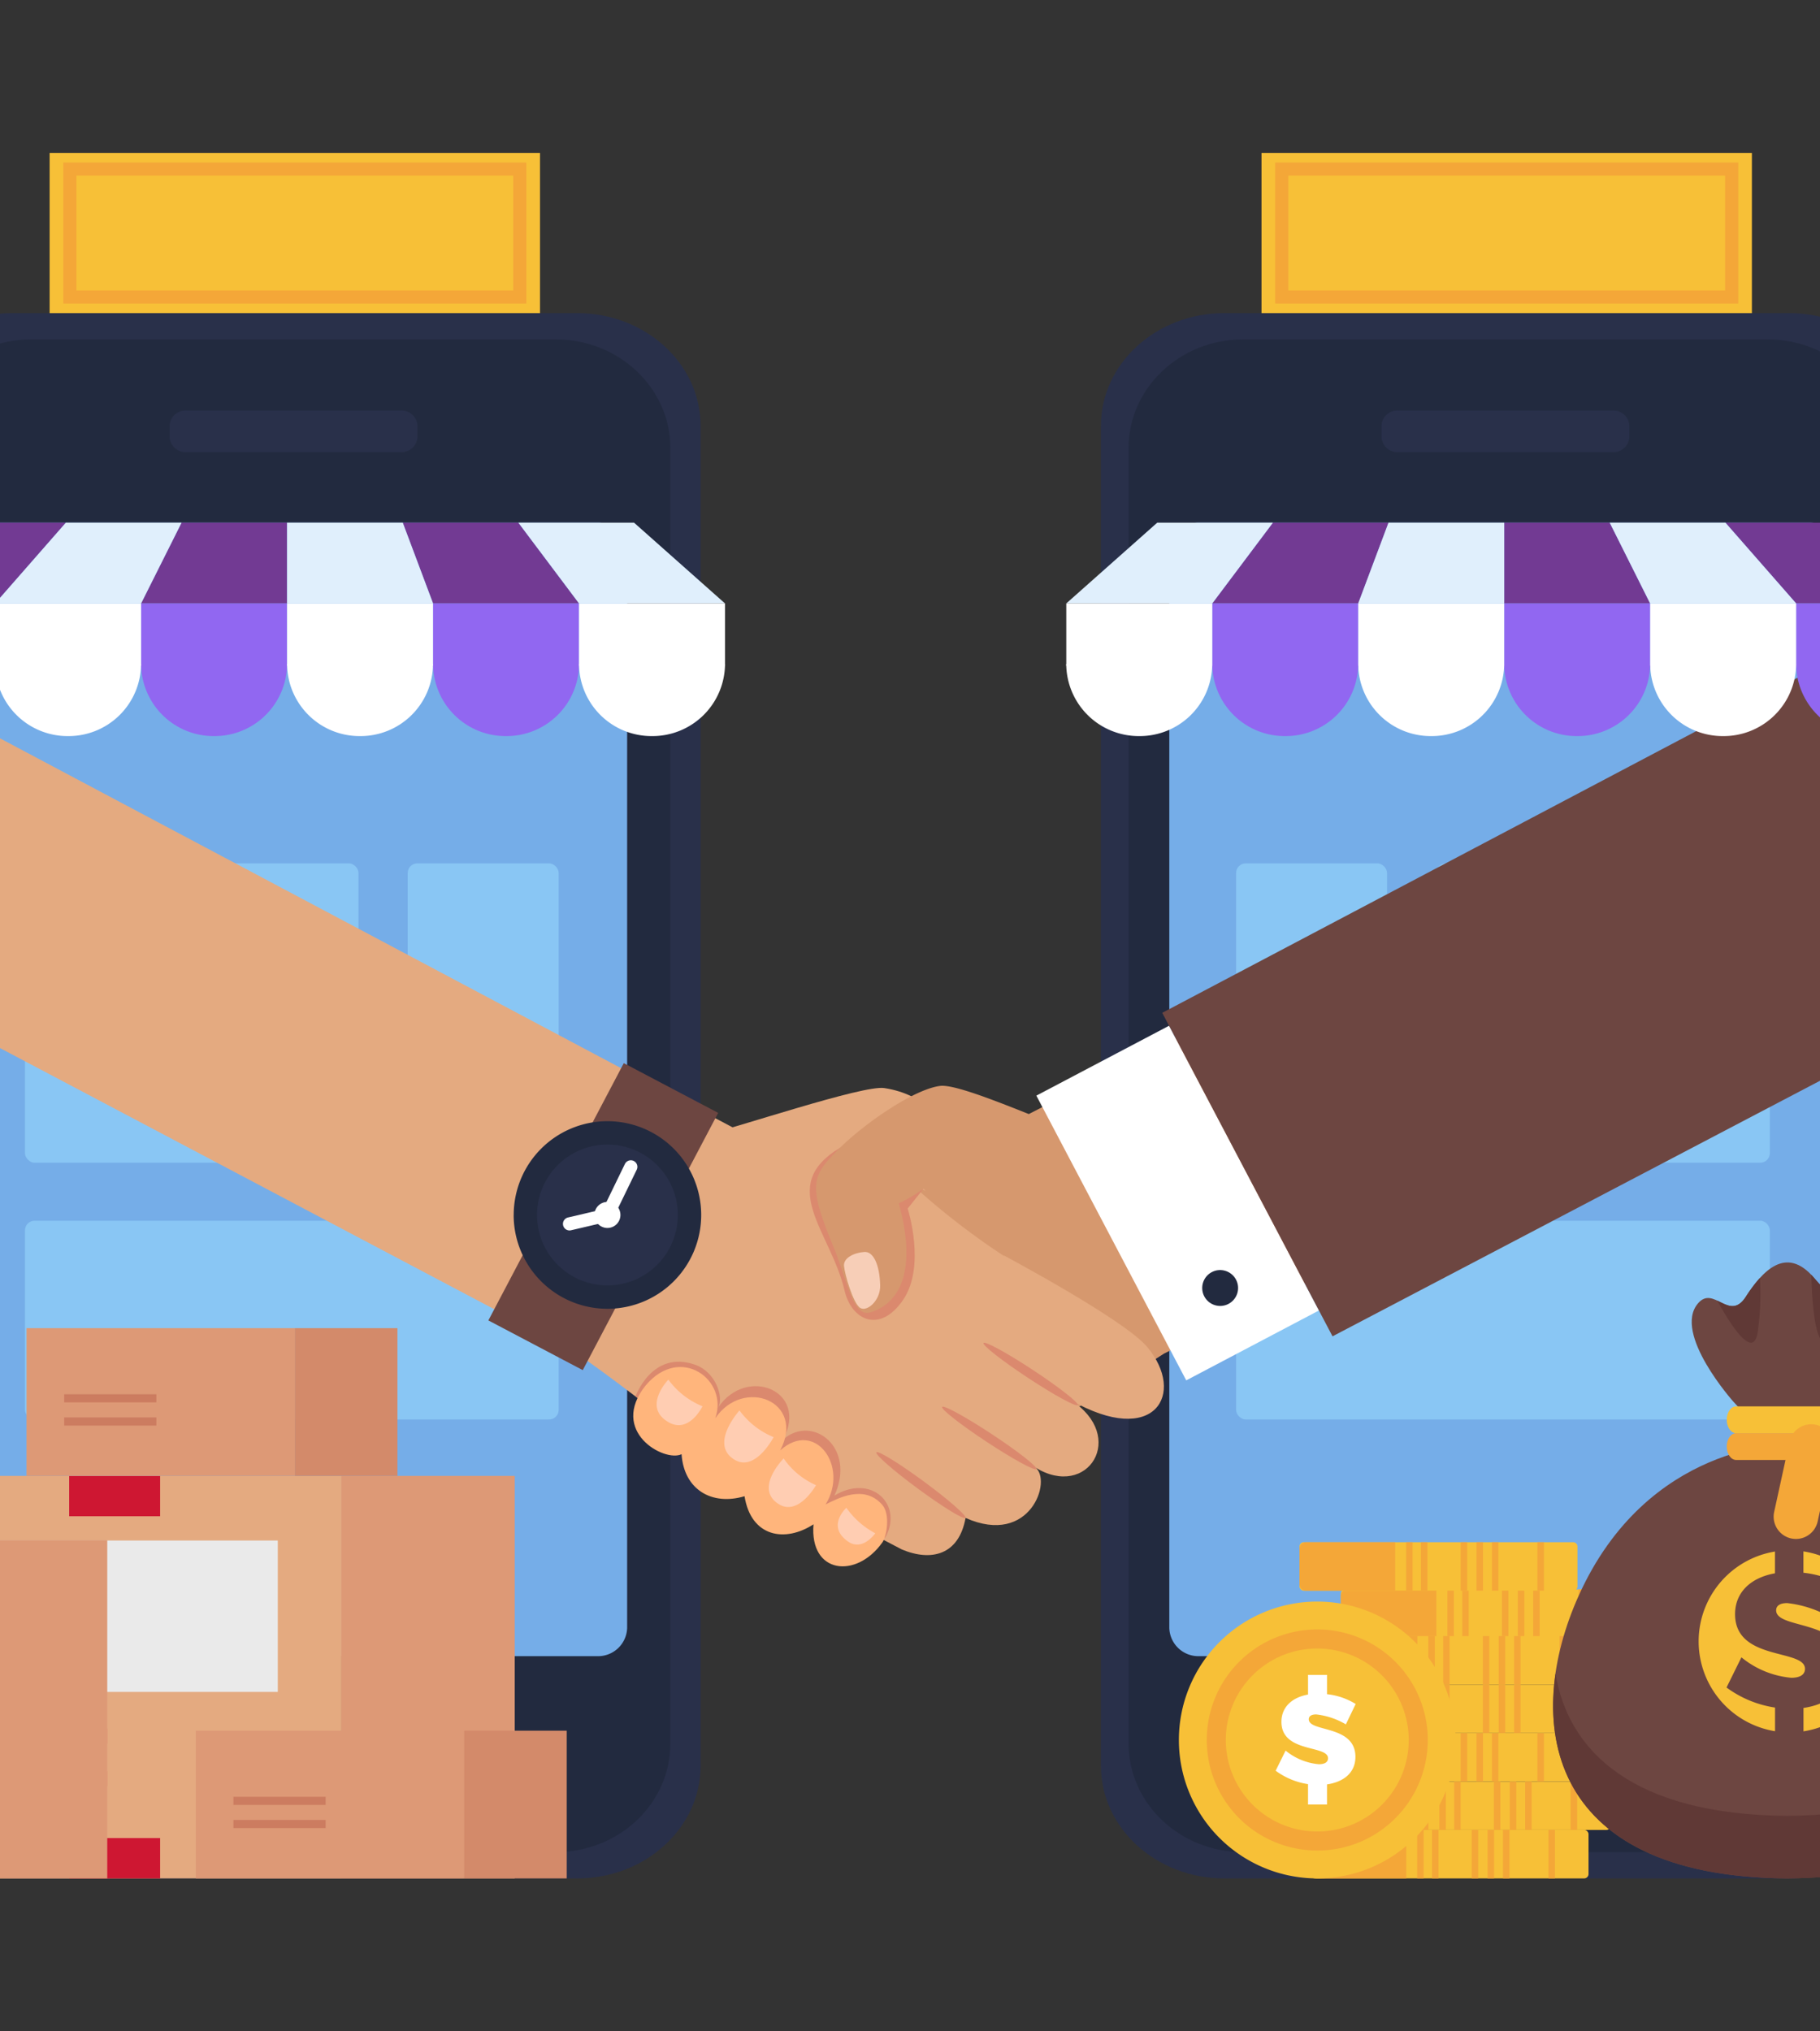 <svg xmlns="http://www.w3.org/2000/svg" xmlns:xlink="http://www.w3.org/1999/xlink" width="190" height="212" viewBox="0 0 190 212">
  <rect x="0" y="0" width="190" height="212" fill="#333333" stroke="none"/>
  <defs>
    <clipPath id="clip-path">
      <rect id="Rectángulo_406583" data-name="Rectángulo 406583" width="190" height="212" transform="translate(180.051 863.538)" fill="#f6edfb"/>
    </clipPath>
    <clipPath id="clip-path-2">
      <rect id="Rectángulo_406582" data-name="Rectángulo 406582" width="271.102" height="180.082" fill="none"/>
    </clipPath>
  </defs>
  <g id="Enmascarar_grupo_1113712" data-name="Enmascarar grupo 1113712" transform="translate(-180.051 -863.538)" clip-path="url(#clip-path)">
    <g id="Grupo_1128086" data-name="Grupo 1128086" transform="translate(138 879.497)">
      <g id="Grupo_1128085" data-name="Grupo 1128085" transform="translate(0 0)" clip-path="url(#clip-path-2)">
        <path id="Trazado_917461" data-name="Trazado 917461" d="M92.361,11.256H33.382c-7.1,0-12.872,5.272-12.872,11.75V162.869c0,6.48,5.774,11.749,12.872,11.749H92.361c7.1,0,12.87-5.269,12.87-11.749V23.006c0-6.478-5.774-11.75-12.87-11.75" transform="translate(9.957 5.464)" fill="#29304a"/>
        <path id="Trazado_917462" data-name="Trazado 917462" d="M89.182,13.1H34.41c-6.591,0-11.954,5.08-11.954,11.319v135.24c0,6.242,5.363,11.316,11.954,11.316H89.182c6.588,0,11.949-5.074,11.949-11.316V24.422c0-6.239-5.361-11.319-11.949-11.319" transform="translate(10.902 6.361)" fill="#222a3f"/>
        <path id="Trazado_917463" data-name="Trazado 917463" d="M28.442,144.274H92.1a3.037,3.037,0,0,0,3.131-2.934V28.906A3.035,3.035,0,0,0,92.1,25.978H28.442a3.035,3.035,0,0,0-3.127,2.928V141.34a3.038,3.038,0,0,0,3.127,2.934" transform="translate(12.29 12.612)" fill="#75ade8"/>
        <path id="Trazado_917464" data-name="Trazado 917464" d="M61.3,109.306H44.473a3.428,3.428,0,0,0-3.672,3.1v2.726a3.427,3.427,0,0,0,3.672,3.1H61.3a3.426,3.426,0,0,0,3.672-3.1v-2.726a3.427,3.427,0,0,0-3.672-3.1" transform="translate(19.808 53.065)" fill="#29304a"/>
        <path id="Trazado_917465" data-name="Trazado 917465" d="M64.316,18.1h-22.3a1.664,1.664,0,0,0-1.783,1.506v1.324a1.663,1.663,0,0,0,1.783,1.506h22.3A1.663,1.663,0,0,0,66.1,20.933V19.609A1.664,1.664,0,0,0,64.316,18.1" transform="translate(19.53 8.788)" fill="#29304a"/>
        <rect id="Rectángulo_406452" data-name="Rectángulo 406452" width="34.819" height="31.242" rx="1.003" transform="translate(44.657 74.147)" fill="#89c6f4"/>
        <rect id="Rectángulo_406453" data-name="Rectángulo 406453" width="15.761" height="31.242" rx="1.003" transform="translate(84.615 74.147)" fill="#89c6f4"/>
        <rect id="Rectángulo_406454" data-name="Rectángulo 406454" width="55.719" height="20.742" rx="1.003" transform="translate(44.657 111.441)" fill="#89c6f4"/>
        <path id="Trazado_917466" data-name="Trazado 917466" d="M177.528,11.256H118.551c-7.1,0-12.872,5.272-12.872,11.75V162.869c0,6.48,5.774,11.749,12.872,11.749h58.978c7.1,0,12.872-5.269,12.872-11.749V23.006c0-6.478-5.775-11.75-12.872-11.75" transform="translate(51.304 5.464)" fill="#29304a"/>
        <path id="Trazado_917467" data-name="Trazado 917467" d="M174.35,13.1H119.576c-6.59,0-11.952,5.08-11.952,11.319v135.24c0,6.242,5.363,11.316,11.952,11.316H174.35c6.59,0,11.949-5.074,11.949-11.316V24.422c0-6.239-5.36-11.319-11.949-11.319" transform="translate(52.248 6.361)" fill="#222a3f"/>
        <path id="Trazado_917468" data-name="Trazado 917468" d="M113.611,144.274h63.66a3.037,3.037,0,0,0,3.131-2.934V28.906a3.035,3.035,0,0,0-3.131-2.928h-63.66a3.035,3.035,0,0,0-3.127,2.928V141.34a3.038,3.038,0,0,0,3.127,2.934" transform="translate(53.637 12.612)" fill="#75ade8"/>
        <path id="Trazado_917469" data-name="Trazado 917469" d="M146.47,109.306H129.642a3.428,3.428,0,0,0-3.672,3.1v2.726a3.427,3.427,0,0,0,3.672,3.1H146.47a3.425,3.425,0,0,0,3.671-3.1v-2.726a3.426,3.426,0,0,0-3.671-3.1" transform="translate(61.155 53.065)" fill="#29304a"/>
        <path id="Trazado_917470" data-name="Trazado 917470" d="M149.484,18.1h-22.3a1.664,1.664,0,0,0-1.783,1.506v1.324a1.663,1.663,0,0,0,1.783,1.506h22.3a1.663,1.663,0,0,0,1.784-1.506V19.609a1.664,1.664,0,0,0-1.784-1.506" transform="translate(60.877 8.788)" fill="#29304a"/>
        <rect id="Rectángulo_406455" data-name="Rectángulo 406455" width="34.819" height="31.242" rx="1.003" transform="translate(191.995 74.147)" fill="#89c6f4"/>
        <rect id="Rectángulo_406456" data-name="Rectángulo 406456" width="15.759" height="31.242" rx="1.003" transform="translate(171.095 74.147)" fill="#89c6f4"/>
        <rect id="Rectángulo_406457" data-name="Rectángulo 406457" width="55.719" height="20.742" rx="1.003" transform="translate(171.095 111.441)" fill="#89c6f4"/>
        <path id="Trazado_917471" data-name="Trazado 917471" d="M101.458,86.261S82.564,91.42,80.666,97.293c0,0,6.979,16.709,12.433,25.544,3.439-.2,13.916-4.847,31.3-16.108l70.481-35.564V38.283Z" transform="translate(39.161 18.585)" fill="#d6986e"/>
        <path id="Trazado_917472" data-name="Trazado 917472" d="M77.314,70.994c4.767-1.181,17.848-5.63,20.063-5.287,4.544.7,5.4,3.475,9.672,4.883.778.256,2.213.575,2.533,1.612.349,1.142-.756,4.537-5.308,4.66-2.524.065-6.893-2.258-6.893-2.258l-3.635.927s-22.78-2.966-16.432-4.537" transform="translate(36.992 31.89)" fill="#e4aa80"/>
        <path id="Trazado_917473" data-name="Trazado 917473" d="M25.316,39.541,106.236,82.5l10.119,3.267,9.791.281-.85,2.715a75.586,75.586,0,0,0,14.7,10.4l-19.831,25.428s-5.952-2.652-11.039-5.012-13.176-9.489-19.69-13.831L25.316,71.878Z" transform="translate(12.29 19.196)" fill="#e4aa80"/>
        <path id="Trazado_917474" data-name="Trazado 917474" d="M89.164,106.183l3.745,1.959c3.069,1.286,5.957.591,6.656-3.29,6.775,3.014,9.063-3.959,7.28-5.267,5.5,3.4,9.632-3.253,3.7-7.026,8.727,5,12.1-.651,7.974-5.56-2.4-2.855-14.944-9.535-14.944-9.535Z" transform="translate(43.287 37.606)" fill="#e4aa80"/>
        <path id="Trazado_917475" data-name="Trazado 917475" d="M89.9,91.3c-.159.215,1.794,1.921,4.36,3.81s4.777,3.244,4.936,3.029-1.793-1.922-4.36-3.809S90.06,91.083,89.9,91.3" transform="translate(43.641 44.312)" fill="#db896e"/>
        <path id="Trazado_917476" data-name="Trazado 917476" d="M97.432,83.619c-.149.224,1.933,1.854,4.647,3.644s5.033,3.057,5.181,2.833-1.934-1.854-4.648-3.642-5.033-3.059-5.18-2.834" transform="translate(47.297 40.582)" fill="#db896e"/>
        <path id="Trazado_917477" data-name="Trazado 917477" d="M94.523,88.111c-.147.226,1.933,1.855,4.647,3.644s5.033,3.057,5.181,2.834-1.936-1.854-4.65-3.642-5.033-3.06-5.178-2.836" transform="translate(45.885 42.763)" fill="#db896e"/>
        <path id="Trazado_917478" data-name="Trazado 917478" d="M79.17,85.233c2.2.761,3.029,3.434,2.439,4.456,2.944-4.344,9.465-1.783,6.786,3.342,3.065-2.653,7.646.851,5.34,5.866,3.879-2.341,7.242.973,5.3,4.406-4.713-2.161-8.977-4-11.621-5.982C82.591,93.7,72.97,88.558,72.97,88.558s1.711-4.883,6.2-3.324" transform="translate(35.425 41.229)" fill="#db896e"/>
        <path id="Trazado_917479" data-name="Trazado 917479" d="M77.854,94.4c.254,3.687,3.139,5.4,6.575,4.385.683,4.271,4.228,4.859,7.2,2.931-.428,5.181,4.473,5.725,7.193,1.882.422-.6.872-2.913-.034-3.936-1.9-2.148-4.636-.64-5.9-.019,2.463-3.956-1.077-8.914-4.734-5.645,2.68-5.125-3.843-7.686-6.786-3.344,1.435-3.963-3.613-7.765-7.261-3.433-3.859,4.81,1.947,8.041,3.742,7.179" transform="translate(35.349 41.409)" fill="#ffb57c"/>
        <path id="Trazado_917480" data-name="Trazado 917480" d="M83.89,91.723a8.02,8.02,0,0,0,3.381,2.787S85.451,97.757,83.4,96.5c-2.653-1.618.495-4.782.495-4.782" transform="translate(39.97 44.529)" fill="#ffcdb2"/>
        <path id="Trazado_917481" data-name="Trazado 917481" d="M88.082,95.189A8.622,8.622,0,0,0,91.1,97.848s-1.327,1.936-2.865.847c-2.267-1.6-.153-3.506-.153-3.506" transform="translate(42.326 46.212)" fill="#ffcdb2"/>
        <path id="Trazado_917482" data-name="Trazado 917482" d="M80.8,88.349a8.251,8.251,0,0,0,3.561,2.785s-1.875,3.623-4.029,2.387c-2.778-1.6.468-5.172.468-5.172" transform="translate(38.452 42.891)" fill="#ffcdb2"/>
        <path id="Trazado_917483" data-name="Trazado 917483" d="M75.678,86.184a8.264,8.264,0,0,0,3.562,2.782s-1.393,2.9-3.546,1.661c-2.776-1.594-.016-4.443-.016-4.443" transform="translate(36.147 41.84)" fill="#ffcdb2"/>
        <path id="Trazado_917484" data-name="Trazado 917484" d="M97.1,74.155l-1.662,2.08s1.936,6-.478,9.535-5.382,2.152-6.113-.98C87.413,78.647,81.737,73.9,88.359,69.9Z" transform="translate(41.37 33.935)" fill="#db896e"/>
        <path id="Trazado_917485" data-name="Trazado 917485" d="M114.111,83.379c-8.093,3.111-17.227-7.105-17.227-7.105A14.107,14.107,0,0,1,94.292,77.8c2.363,8.583-1.089,10.856-2.972,11.391s-2.344-3.249-3.893-6.971c-2.686-6.451-2.142-7.307.521-10s7.909-6.316,10.658-6.664,16.428,6.385,19.876,6.723c4.725.462,3.721,8-4.37,11.107" transform="translate(41.586 31.816)" fill="#d6986e"/>
        <path id="Trazado_917486" data-name="Trazado 917486" d="M91.4,80.691c.043,1.558-1.34,2.8-2.077,2.371s-1.634-3.546-1.7-4.39,1.049-1.377,2.123-1.456c.966-.068,1.594,1.37,1.653,3.475" transform="translate(42.538 37.485)" fill="#f7ceb7"/>
        <rect id="Rectángulo_406458" data-name="Rectángulo 406458" width="15.655" height="33.584" transform="translate(150.242 98.386) rotate(-27.769)" fill="#fff"/>
        <path id="Trazado_917487" data-name="Trazado 917487" d="M116.327,79.488a1.872,1.872,0,1,1-2.53-.784,1.875,1.875,0,0,1,2.53.784" transform="translate(54.759 38.103)" fill="#222a3f"/>
        <path id="Trazado_917488" data-name="Trazado 917488" d="M180.643,35.331V78.64l-52.878,27.714L109.988,72.592Z" transform="translate(53.396 17.152)" fill="#6d4641"/>
        <rect id="Rectángulo_406459" data-name="Rectángulo 406459" width="30.337" height="11.135" transform="matrix(0.466, -0.885, 0.885, 0.466, 93.034, 121.845)" fill="#6d4641"/>
        <path id="Trazado_917489" data-name="Trazado 917489" d="M64.407,77.817A9.789,9.789,0,1,0,74.2,68.028a9.789,9.789,0,0,0-9.789,9.789" transform="translate(31.268 33.026)" fill="#222a3f"/>
        <path id="Trazado_917490" data-name="Trazado 917490" d="M66.05,77.02A7.349,7.349,0,1,0,73.4,69.671,7.348,7.348,0,0,0,66.05,77.02" transform="translate(32.065 33.823)" fill="#29304a"/>
        <path id="Trazado_917491" data-name="Trazado 917491" d="M70.082,75.062A1.358,1.358,0,1,0,71.441,73.7a1.358,1.358,0,0,0-1.359,1.358" transform="translate(34.023 35.781)" fill="#fff"/>
        <path id="Trazado_917492" data-name="Trazado 917492" d="M68.331,77.873a.686.686,0,0,1-.156-1.353l3.641-.853,2.3-4.731a.685.685,0,1,1,1.233.6L72.907,76.56a.685.685,0,0,1-.46.368l-3.959.927A.688.688,0,0,1,68.331,77.873Z" transform="translate(33.173 34.583)" fill="#fff"/>
        <path id="Trazado_917493" data-name="Trazado 917493" d="M32.947,34.409H17.706l10.556-8.432H40.334Z" transform="translate(8.596 12.611)" fill="#723a93"/>
        <path id="Trazado_917494" data-name="Trazado 917494" d="M53.464,34.409H38.225l4.222-8.432H53.464Z" transform="translate(18.557 12.611)" fill="#723a93"/>
        <path id="Trazado_917495" data-name="Trazado 917495" d="M75.017,34.409H59.777l-3.166-8.432H68.685Z" transform="translate(27.483 12.611)" fill="#723a93"/>
        <path id="Trazado_917496" data-name="Trazado 917496" d="M43.2,34.409H27.966l7.387-8.432H47.426Z" transform="translate(13.577 12.611)" fill="#e0effc"/>
        <path id="Trazado_917497" data-name="Trazado 917497" d="M63.722,34.409H48.484V25.978H60.558Z" transform="translate(23.538 12.611)" fill="#e0effc"/>
        <path id="Trazado_917498" data-name="Trazado 917498" d="M86.312,34.409H71.072l-6.334-8.432H76.812Z" transform="translate(31.429 12.611)" fill="#e0effc"/>
        <path id="Trazado_917499" data-name="Trazado 917499" d="M25.326,43.426a7.567,7.567,0,0,0,7.62-7.511H17.706a7.567,7.567,0,0,0,7.62,7.511" transform="translate(8.596 17.436)" fill="#9167f1"/>
        <path id="Trazado_917500" data-name="Trazado 917500" d="M35.586,43.426A7.564,7.564,0,0,0,43.2,35.915H27.966a7.566,7.566,0,0,0,7.62,7.511" transform="translate(13.577 17.436)" fill="#fff"/>
        <path id="Trazado_917501" data-name="Trazado 917501" d="M45.844,43.426a7.564,7.564,0,0,0,7.619-7.511H38.224a7.567,7.567,0,0,0,7.62,7.511" transform="translate(18.557 17.436)" fill="#9167f1"/>
        <path id="Trazado_917502" data-name="Trazado 917502" d="M56.1,43.426a7.564,7.564,0,0,0,7.619-7.511H48.484A7.564,7.564,0,0,0,56.1,43.426" transform="translate(23.538 17.436)" fill="#fff"/>
        <path id="Trazado_917503" data-name="Trazado 917503" d="M66.364,43.426a7.564,7.564,0,0,0,7.619-7.511H58.742a7.566,7.566,0,0,0,7.622,7.511" transform="translate(28.518 17.436)" fill="#9167f1"/>
        <path id="Trazado_917504" data-name="Trazado 917504" d="M76.621,43.426a7.567,7.567,0,0,0,7.62-7.511H69a7.564,7.564,0,0,0,7.619,7.511" transform="translate(33.499 17.436)" fill="#fff"/>
        <rect id="Rectángulo_406460" data-name="Rectángulo 406460" width="15.238" height="6.505" transform="translate(26.303 47.021)" fill="#9167f1"/>
        <rect id="Rectángulo_406461" data-name="Rectángulo 406461" width="15.239" height="6.505" transform="translate(56.781 47.021)" fill="#9167f1"/>
        <rect id="Rectángulo_406462" data-name="Rectángulo 406462" width="15.239" height="6.505" transform="translate(87.257 47.021)" fill="#9167f1"/>
        <rect id="Rectángulo_406463" data-name="Rectángulo 406463" width="15.239" height="6.505" transform="translate(41.541 47.021)" fill="#fff"/>
        <rect id="Rectángulo_406464" data-name="Rectángulo 406464" width="15.236" height="6.505" transform="translate(72.02 47.021)" fill="#fff"/>
        <rect id="Rectángulo_406465" data-name="Rectángulo 406465" width="15.241" height="6.505" transform="translate(102.496 47.021)" fill="#fff"/>
        <path id="Trazado_917505" data-name="Trazado 917505" d="M156.951,34.409H172.19l-10.553-8.432H149.564Z" transform="translate(72.609 12.611)" fill="#723a93"/>
        <path id="Trazado_917506" data-name="Trazado 917506" d="M134.019,34.409h15.238l-4.22-8.432H134.019Z" transform="translate(65.062 12.611)" fill="#723a93"/>
        <path id="Trazado_917507" data-name="Trazado 917507" d="M113.5,34.409h15.241l3.164-8.432H119.834Z" transform="translate(55.102 12.611)" fill="#723a93"/>
        <path id="Trazado_917508" data-name="Trazado 917508" d="M145.658,34.409H160.9l-7.389-8.432H141.436Z" transform="translate(68.663 12.611)" fill="#e0effc"/>
        <path id="Trazado_917509" data-name="Trazado 917509" d="M123.761,34.409H139V25.978H126.925Z" transform="translate(60.082 12.611)" fill="#e0effc"/>
        <path id="Trazado_917510" data-name="Trazado 917510" d="M103.242,34.409h15.239l6.334-8.432H112.741Z" transform="translate(50.121 12.611)" fill="#e0effc"/>
        <path id="Trazado_917511" data-name="Trazado 917511" d="M162.156,43.426a7.566,7.566,0,0,1-7.62-7.511h15.239a7.566,7.566,0,0,1-7.619,7.511" transform="translate(75.023 17.436)" fill="#9167f1"/>
        <path id="Trazado_917512" data-name="Trazado 917512" d="M151.9,43.426a7.566,7.566,0,0,1-7.62-7.511h15.241a7.565,7.565,0,0,1-7.62,7.511" transform="translate(70.042 17.436)" fill="#fff"/>
        <path id="Trazado_917513" data-name="Trazado 917513" d="M141.638,43.426a7.567,7.567,0,0,1-7.62-7.511h15.239a7.565,7.565,0,0,1-7.619,7.511" transform="translate(65.062 17.436)" fill="#9167f1"/>
        <path id="Trazado_917514" data-name="Trazado 917514" d="M131.379,43.426a7.564,7.564,0,0,1-7.619-7.511H139a7.564,7.564,0,0,1-7.619,7.511" transform="translate(60.082 17.436)" fill="#fff"/>
        <path id="Trazado_917515" data-name="Trazado 917515" d="M121.119,43.426a7.563,7.563,0,0,1-7.617-7.511h15.239a7.566,7.566,0,0,1-7.622,7.511" transform="translate(55.102 17.436)" fill="#9167f1"/>
        <path id="Trazado_917516" data-name="Trazado 917516" d="M110.861,43.426a7.567,7.567,0,0,1-7.62-7.511h15.241a7.566,7.566,0,0,1-7.62,7.511" transform="translate(50.121 17.436)" fill="#fff"/>
        <rect id="Rectángulo_406466" data-name="Rectángulo 406466" width="15.239" height="6.505" transform="translate(229.56 47.021)" fill="#9167f1"/>
        <rect id="Rectángulo_406467" data-name="Rectángulo 406467" width="15.236" height="6.505" transform="translate(199.084 47.021)" fill="#9167f1"/>
        <rect id="Rectángulo_406468" data-name="Rectángulo 406468" width="15.239" height="6.505" transform="translate(168.607 47.021)" fill="#9167f1"/>
        <rect id="Rectángulo_406469" data-name="Rectángulo 406469" width="15.241" height="6.505" transform="translate(214.321 47.021)" fill="#fff"/>
        <rect id="Rectángulo_406470" data-name="Rectángulo 406470" width="15.238" height="6.505" transform="translate(183.845 47.021)" fill="#fff"/>
        <rect id="Rectángulo_406471" data-name="Rectángulo 406471" width="15.241" height="6.505" transform="translate(153.366 47.021)" fill="#fff"/>
        <rect id="Rectángulo_406472" data-name="Rectángulo 406472" width="51.194" height="16.72" transform="translate(47.231)" fill="#f7c037"/>
        <path id="Rectángulo_406473" data-name="Rectángulo 406473" d="M-.685-.685H47.658V14.032H-.685ZM46.287.686H.686V12.661h45.6Z" transform="translate(49.341 1.687)" fill="#f4a738"/>
        <rect id="Rectángulo_406474" data-name="Rectángulo 406474" width="51.194" height="16.72" transform="translate(173.747)" fill="#f7c037"/>
        <path id="Rectángulo_406475" data-name="Rectángulo 406475" d="M-.686-.685H47.656V14.032H-.686ZM46.285.686H.686V12.661h45.6Z" transform="translate(175.859 1.687)" fill="#f4a738"/>
        <rect id="Rectángulo_406476" data-name="Rectángulo 406476" width="47.266" height="42.011" transform="translate(30.425 138.072)" fill="#e4aa80"/>
        <rect id="Rectángulo_406477" data-name="Rectángulo 406477" width="18.095" height="42.011" transform="translate(77.692 138.072)" fill="#dd9976"/>
        <rect id="Rectángulo_406478" data-name="Rectángulo 406478" width="34.066" height="15.801" transform="translate(36.985 144.817)" fill="#eaeaea"/>
        <rect id="Rectángulo_406479" data-name="Rectángulo 406479" width="16.263" height="1.554" transform="translate(36.985 164.461)" fill="#db896e"/>
        <rect id="Rectángulo_406480" data-name="Rectángulo 406480" width="16.263" height="1.552" transform="translate(36.985 168.895)" fill="#db896e"/>
        <rect id="Rectángulo_406481" data-name="Rectángulo 406481" width="9.494" height="4.21" transform="translate(49.273 138.073)" fill="#ce1732"/>
        <rect id="Rectángulo_406482" data-name="Rectángulo 406482" width="9.494" height="4.21" transform="translate(49.273 175.872)" fill="#ce1732"/>
        <rect id="Rectángulo_406483" data-name="Rectángulo 406483" width="38.506" height="35.289" transform="translate(0 144.793)" fill="#e4aa80"/>
        <rect id="Rectángulo_406484" data-name="Rectángulo 406484" width="14.742" height="35.289" transform="translate(38.506 144.793)" fill="#dd9976"/>
        <rect id="Rectángulo_406485" data-name="Rectángulo 406485" width="27.76" height="13.273" transform="translate(5.412 150.457)" fill="#eaeaea"/>
        <rect id="Rectángulo_406486" data-name="Rectángulo 406486" width="13.252" height="1.306" transform="translate(5.412 166.96)" fill="#db896e"/>
        <rect id="Rectángulo_406487" data-name="Rectángulo 406487" width="13.252" height="1.304" transform="translate(5.412 170.684)" fill="#db896e"/>
        <rect id="Rectángulo_406488" data-name="Rectángulo 406488" width="8.387" height="3.18" transform="translate(15.355 144.799)" fill="#ce1732"/>
        <rect id="Rectángulo_406489" data-name="Rectángulo 406489" width="8.387" height="3.182" transform="translate(15.355 176.9)" fill="#ce1732"/>
        <rect id="Rectángulo_406490" data-name="Rectángulo 406490" width="28.016" height="15.419" transform="translate(44.821 122.652)" fill="#dd9976"/>
        <rect id="Rectángulo_406491" data-name="Rectángulo 406491" width="10.706" height="15.419" transform="translate(72.837 122.652)" fill="#d38a6a"/>
        <rect id="Rectángulo_406492" data-name="Rectángulo 406492" width="9.624" height="0.847" transform="translate(48.749 129.552)" fill="#cc7c60"/>
        <rect id="Rectángulo_406493" data-name="Rectángulo 406493" width="9.624" height="0.845" transform="translate(48.749 131.972)" fill="#cc7c60"/>
        <rect id="Rectángulo_406494" data-name="Rectángulo 406494" width="28.017" height="15.419" transform="translate(62.492 164.663)" fill="#dd9976"/>
        <rect id="Rectángulo_406495" data-name="Rectángulo 406495" width="10.704" height="15.419" transform="translate(90.51 164.663)" fill="#d38a6a"/>
        <rect id="Rectángulo_406496" data-name="Rectángulo 406496" width="9.626" height="0.848" transform="translate(66.421 171.563)" fill="#cc7c60"/>
        <rect id="Rectángulo_406497" data-name="Rectángulo 406497" width="9.626" height="0.845" transform="translate(66.421 173.981)" fill="#cc7c60"/>
        <path id="Rectángulo_406498" data-name="Rectángulo 406498" d="M.455,0H28.562a.455.455,0,0,1,.455.455V4.6a.456.456,0,0,1-.456.456H.455A.455.455,0,0,1,0,4.6V.455A.455.455,0,0,1,.455,0Z" transform="translate(178.869 175.023)" fill="#f7c037"/>
        <path id="Trazado_917517" data-name="Trazado 917517" d="M130.4,117.824H121.09a.677.677,0,0,0-.677.676v3.708a.675.675,0,0,0,.677.674H130.4Z" transform="translate(58.457 57.2)" fill="#f4a738"/>
        <rect id="Rectángulo_406499" data-name="Rectángulo 406499" width="0.674" height="5.058" transform="translate(190.001 175.024)" fill="#f4a738"/>
        <rect id="Rectángulo_406500" data-name="Rectángulo 406500" width="0.674" height="5.058" transform="translate(191.549 175.024)" fill="#f4a738"/>
        <rect id="Rectángulo_406501" data-name="Rectángulo 406501" width="0.676" height="5.058" transform="translate(195.693 175.024)" fill="#f4a738"/>
        <rect id="Rectángulo_406502" data-name="Rectángulo 406502" width="0.674" height="5.058" transform="translate(197.351 175.024)" fill="#f4a738"/>
        <rect id="Rectángulo_406503" data-name="Rectángulo 406503" width="0.676" height="5.058" transform="translate(198.954 175.024)" fill="#f4a738"/>
        <rect id="Rectángulo_406504" data-name="Rectángulo 406504" width="0.676" height="5.058" transform="translate(203.704 175.024)" fill="#f4a738"/>
        <path id="Rectángulo_406505" data-name="Rectángulo 406505" d="M.455,0h28.1a.456.456,0,0,1,.456.456V4.6a.456.456,0,0,1-.456.456H.455A.455.455,0,0,1,0,4.6V.455A.455.455,0,0,1,.455,0Z" transform="translate(181.186 169.967)" fill="#f7c037"/>
        <path id="Trazado_917518" data-name="Trazado 917518" d="M131.955,114.419h-9.306a.675.675,0,0,0-.677.674V118.8a.675.675,0,0,0,.677.676h9.306Z" transform="translate(59.213 55.547)" fill="#f4a738"/>
        <rect id="Rectángulo_406506" data-name="Rectángulo 406506" width="0.676" height="5.057" transform="translate(192.315 169.968)" fill="#f4a738"/>
        <rect id="Rectángulo_406507" data-name="Rectángulo 406507" width="0.674" height="5.057" transform="translate(193.864 169.968)" fill="#f4a738"/>
        <rect id="Rectángulo_406508" data-name="Rectángulo 406508" width="0.676" height="5.057" transform="translate(198.009 169.968)" fill="#f4a738"/>
        <rect id="Rectángulo_406509" data-name="Rectángulo 406509" width="0.674" height="5.057" transform="translate(199.665 169.968)" fill="#f4a738"/>
        <rect id="Rectángulo_406510" data-name="Rectángulo 406510" width="0.674" height="5.057" transform="translate(201.271 169.968)" fill="#f4a738"/>
        <rect id="Rectángulo_406511" data-name="Rectángulo 406511" width="0.674" height="5.057" transform="translate(206.02 169.968)" fill="#f4a738"/>
        <rect id="Rectángulo_406512" data-name="Rectángulo 406512" width="29.016" height="5.06" rx="0.455" transform="translate(182.025 149.918)" fill="#f7c037"/>
        <path id="Trazado_917519" data-name="Trazado 917519" d="M132.519,100.923h-9.306a.675.675,0,0,0-.676.676v3.708a.675.675,0,0,0,.676.676h9.306Z" transform="translate(59.488 48.995)" fill="#f4a738"/>
        <rect id="Rectángulo_406513" data-name="Rectángulo 406513" width="0.676" height="5.06" transform="translate(193.153 149.918)" fill="#f4a738"/>
        <rect id="Rectángulo_406514" data-name="Rectángulo 406514" width="0.674" height="5.06" transform="translate(194.702 149.918)" fill="#f4a738"/>
        <rect id="Rectángulo_406515" data-name="Rectángulo 406515" width="0.677" height="5.06" transform="translate(198.847 149.918)" fill="#f4a738"/>
        <rect id="Rectángulo_406516" data-name="Rectángulo 406516" width="0.676" height="5.06" transform="translate(200.503 149.918)" fill="#f4a738"/>
        <rect id="Rectángulo_406517" data-name="Rectángulo 406517" width="0.676" height="5.06" transform="translate(202.109 149.918)" fill="#f4a738"/>
        <rect id="Rectángulo_406518" data-name="Rectángulo 406518" width="0.676" height="5.06" transform="translate(206.856 149.918)" fill="#f4a738"/>
        <path id="Rectángulo_406519" data-name="Rectángulo 406519" d="M.456,0h28.1a.455.455,0,0,1,.455.455V4.6a.455.455,0,0,1-.455.455H.454A.454.454,0,0,1,0,4.606V.456A.456.456,0,0,1,.456,0Z" transform="translate(177.715 164.908)" fill="#f7c037"/>
        <path id="Trazado_917520" data-name="Trazado 917520" d="M129.619,111.013h-9.308a.676.676,0,0,0-.676.677v3.7a.676.676,0,0,0,.676.677h9.308Z" transform="translate(58.079 53.894)" fill="#f4a738"/>
        <rect id="Rectángulo_406520" data-name="Rectángulo 406520" width="0.676" height="5.06" transform="translate(188.845 164.907)" fill="#f4a738"/>
        <rect id="Rectángulo_406521" data-name="Rectángulo 406521" width="0.677" height="5.06" transform="translate(190.391 164.907)" fill="#f4a738"/>
        <rect id="Rectángulo_406522" data-name="Rectángulo 406522" width="0.676" height="5.06" transform="translate(194.54 164.907)" fill="#f4a738"/>
        <rect id="Rectángulo_406523" data-name="Rectángulo 406523" width="0.676" height="5.06" transform="translate(196.194 164.907)" fill="#f4a738"/>
        <rect id="Rectángulo_406524" data-name="Rectángulo 406524" width="0.676" height="5.06" transform="translate(197.801 164.907)" fill="#f4a738"/>
        <rect id="Rectángulo_406525" data-name="Rectángulo 406525" width="0.676" height="5.06" transform="translate(202.549 164.907)" fill="#f4a738"/>
        <path id="Rectángulo_406526" data-name="Rectángulo 406526" d="M.455,0H28.561a.455.455,0,0,1,.455.455V4.6a.455.455,0,0,1-.455.455H.454A.454.454,0,0,1,0,4.6V.455A.455.455,0,0,1,.455,0Z" transform="translate(177.715 144.995)" fill="#f7c037"/>
        <path id="Trazado_917521" data-name="Trazado 917521" d="M129.619,97.609h-9.308a.675.675,0,0,0-.676.676v3.7a.675.675,0,0,0,.676.676h9.308Z" transform="translate(58.079 47.386)" fill="#f4a738"/>
        <rect id="Rectángulo_406527" data-name="Rectángulo 406527" width="0.676" height="5.057" transform="translate(188.845 144.995)" fill="#f4a738"/>
        <rect id="Rectángulo_406528" data-name="Rectángulo 406528" width="0.677" height="5.057" transform="translate(190.391 144.995)" fill="#f4a738"/>
        <rect id="Rectángulo_406529" data-name="Rectángulo 406529" width="0.676" height="5.057" transform="translate(194.54 144.995)" fill="#f4a738"/>
        <rect id="Rectángulo_406530" data-name="Rectángulo 406530" width="0.676" height="5.057" transform="translate(196.194 144.995)" fill="#f4a738"/>
        <rect id="Rectángulo_406531" data-name="Rectángulo 406531" width="0.676" height="5.057" transform="translate(197.801 144.995)" fill="#f4a738"/>
        <rect id="Rectángulo_406532" data-name="Rectángulo 406532" width="0.676" height="5.057" transform="translate(202.549 144.995)" fill="#f4a738"/>
        <rect id="Rectángulo_406533" data-name="Rectángulo 406533" width="29.016" height="5.058" rx="0.455" transform="translate(180.032 159.849)" fill="#f7c037"/>
        <path id="Trazado_917522" data-name="Trazado 917522" d="M131.177,107.609h-9.306a.675.675,0,0,0-.676.676v3.706a.675.675,0,0,0,.676.676h9.306Z" transform="translate(58.837 52.241)" fill="#f4a738"/>
        <rect id="Rectángulo_406534" data-name="Rectángulo 406534" width="0.676" height="5.058" transform="translate(191.159 159.849)" fill="#f4a738"/>
        <rect id="Rectángulo_406535" data-name="Rectángulo 406535" width="0.674" height="5.058" transform="translate(192.709 159.849)" fill="#f4a738"/>
        <rect id="Rectángulo_406536" data-name="Rectángulo 406536" width="0.676" height="5.058" transform="translate(196.853 159.849)" fill="#f4a738"/>
        <rect id="Rectángulo_406537" data-name="Rectángulo 406537" width="0.676" height="5.058" transform="translate(198.51 159.849)" fill="#f4a738"/>
        <rect id="Rectángulo_406538" data-name="Rectángulo 406538" width="0.676" height="5.058" transform="translate(200.115 159.849)" fill="#f4a738"/>
        <rect id="Rectángulo_406539" data-name="Rectángulo 406539" width="0.676" height="5.058" transform="translate(204.864 159.849)" fill="#f4a738"/>
        <path id="Rectángulo_406540" data-name="Rectángulo 406540" d="M.456,0h28.1a.455.455,0,0,1,.455.455V4.6a.455.455,0,0,1-.455.455H.455A.455.455,0,0,1,0,4.6V.456A.456.456,0,0,1,.456,0Z" transform="translate(180.032 154.792)" fill="#f7c037"/>
        <path id="Trazado_917523" data-name="Trazado 917523" d="M131.177,104.2h-9.306a.675.675,0,0,0-.676.676v3.7a.677.677,0,0,0,.676.677h9.306Z" transform="translate(58.837 50.588)" fill="#f4a738"/>
        <rect id="Rectángulo_406541" data-name="Rectángulo 406541" width="0.676" height="5.058" transform="translate(191.159 154.792)" fill="#f4a738"/>
        <rect id="Rectángulo_406542" data-name="Rectángulo 406542" width="0.674" height="5.058" transform="translate(192.709 154.792)" fill="#f4a738"/>
        <rect id="Rectángulo_406543" data-name="Rectángulo 406543" width="0.676" height="5.058" transform="translate(196.853 154.792)" fill="#f4a738"/>
        <rect id="Rectángulo_406544" data-name="Rectángulo 406544" width="0.676" height="5.058" transform="translate(198.51 154.792)" fill="#f4a738"/>
        <rect id="Rectángulo_406545" data-name="Rectángulo 406545" width="0.676" height="5.058" transform="translate(200.115 154.792)" fill="#f4a738"/>
        <rect id="Rectángulo_406546" data-name="Rectángulo 406546" width="0.676" height="5.058" transform="translate(204.864 154.792)" fill="#f4a738"/>
        <path id="Trazado_917524" data-name="Trazado 917524" d="M140.051,116.224A14.447,14.447,0,1,1,125.6,101.778a14.447,14.447,0,0,1,14.446,14.446" transform="translate(53.964 49.41)" fill="#f7c037"/>
        <path id="Trazado_917525" data-name="Trazado 917525" d="M124.329,126.485a11.537,11.537,0,1,1,8.158-3.379A11.465,11.465,0,0,1,124.329,126.485Zm0-21.086a9.549,9.549,0,1,0,9.55,9.55A9.561,9.561,0,0,0,124.329,105.4Z" transform="translate(55.239 50.686)" fill="#f4a738"/>
        <path id="Trazado_917526" data-name="Trazado 917526" d="M126.286,115.483c0,1.7-1.291,2.634-2.966,2.874v2.1h-1.982V118.33a7.612,7.612,0,0,1-3.379-1.4l1.037-2.1a6.368,6.368,0,0,0,3.473,1.423c.585,0,.957-.2.957-.625,0-1.41-4.865-.518-4.865-3.8,0-1.5,1.061-2.539,2.778-2.846v-2.05h1.982v2.011a7.143,7.143,0,0,1,2.992,1.023l-1.025,2.127a7.74,7.74,0,0,0-3.1-1.037c-.465,0-.771.16-.771.505,0,1.37,4.869.559,4.869,3.923" transform="translate(57.265 51.911)" fill="#fff"/>
        <path id="Trazado_917527" data-name="Trazado 917527" d="M151.592,92.533s-6.444-7.184-3.727-10.323c1.643-1.9,3.259,1.982,4.969-.661s4.193-5.449,7.141-1.982,4.5,3.3,6.521,1.652,4.348.991,0,7.43-10.557,8.92-14.9,3.883" transform="translate(71.46 37.844)" fill="#6d4641"/>
        <path id="Trazado_917528" data-name="Trazado 917528" d="M148.992,81.406c1.288,2.35,3.757,6.325,4.222,3.3a28.023,28.023,0,0,0,.235-5.667,15.1,15.1,0,0,0-1.485,1.983c-1.018,1.566-2,.838-2.971.383" transform="translate(72.331 38.372)" fill="#603936"/>
        <path id="Trazado_917529" data-name="Trazado 917529" d="M155.895,79.146c-.1-.116-.2-.224-.293-.325.071,2.8.374,7.372,1.6,7.083,1.023-.241,2.928-2.415,4.455-4.55-1.682,1.078-3.192.817-5.765-2.207" transform="translate(75.54 38.265)" fill="#603936"/>
        <path id="Trazado_917530" data-name="Trazado 917530" d="M183.592,106.525c-7.031-16.1-21.734-15.8-21.734-15.8s-14.532-.171-21.728,15.8c-5.753,12.759-3.809,29.311,21.728,29.51,25.543-.2,27.316-16.717,21.734-29.51" transform="translate(66.73 44.047)" fill="#6d4641"/>
        <path id="Trazado_917531" data-name="Trazado 917531" d="M161.856,121.69c-16.111-.128-22.827-6.765-24.148-14.849-1.545,10.715,3.831,21.224,24.148,21.382,20.342-.157,25.6-10.667,24.084-21.4-1.3,8.1-7.946,14.74-24.084,14.868" transform="translate(66.733 51.859)" fill="#603936"/>
        <path id="Trazado_917532" data-name="Trazado 917532" d="M162.133,89.462c0,.772-.438,1.4-.977,1.4H150.64c-.541,0-.979-.625-.979-1.4s.438-1.4.979-1.4h10.516c.539,0,.977.625.977,1.4" transform="translate(72.656 42.754)" fill="#f7c037"/>
        <path id="Trazado_917533" data-name="Trazado 917533" d="M162.133,91.342c0,.772-.438,1.4-.977,1.4H150.64c-.541,0-.979-.624-.979-1.4s.438-1.395.979-1.395h10.516c.539,0,.977.624.977,1.395" transform="translate(72.656 43.667)" fill="#f4a738"/>
        <path id="Trazado_917534" data-name="Trazado 917534" d="M154.524,100.532a2.328,2.328,0,0,1-2.274-2.823l1.6-7.32a2.325,2.325,0,0,1,3.935-1.128l5.391,5.514a2.326,2.326,0,1,1-3.326,3.251l-2.378-2.432-.681,3.11A2.326,2.326,0,0,1,154.524,100.532Z" transform="translate(75.016 44.122)" fill="#f4a738"/>
        <path id="Trazado_917535" data-name="Trazado 917535" d="M166.682,107.677a9.5,9.5,0,1,1-9.5-9.5,9.5,9.5,0,0,1,9.5,9.5" transform="translate(71.7 47.665)" fill="#f7c037"/>
        <path id="Trazado_917536" data-name="Trazado 917536" d="M162.126,110.539c0,2.551-1.934,3.947-4.446,4.308V118h-2.971v-3.191a11.4,11.4,0,0,1-5.064-2.093l1.554-3.151A9.55,9.55,0,0,0,156.4,111.7c.878,0,1.435-.3,1.435-.937,0-2.112-7.3-.777-7.3-5.7,0-2.253,1.6-3.806,4.167-4.266v-3.07h2.971v3.011a10.767,10.767,0,0,1,4.485,1.534l-1.535,3.189a11.617,11.617,0,0,0-4.645-1.555c-.7,0-1.154.239-1.154.756,0,2.056,7.3.841,7.3,5.882" transform="translate(72.648 47.441)" fill="#6d4641"/>
        <path id="Rectángulo_406547" data-name="Rectángulo 406547" d="M.454,0H28.56a.456.456,0,0,1,.456.456V4.6a.456.456,0,0,1-.456.456H.454A.454.454,0,0,1,0,4.606V.454A.454.454,0,0,1,.454,0Z" transform="translate(239.77 175.023)" fill="#f7c037"/>
        <path id="Trazado_917537" data-name="Trazado 917537" d="M171.394,117.824h-9.306a.677.677,0,0,0-.677.676v3.708a.675.675,0,0,0,.677.674h9.306Z" transform="translate(78.36 57.2)" fill="#f4a738"/>
        <rect id="Rectángulo_406548" data-name="Rectángulo 406548" width="0.676" height="5.058" transform="translate(250.899 175.024)" fill="#f4a738"/>
        <rect id="Rectángulo_406549" data-name="Rectángulo 406549" width="0.676" height="5.058" transform="translate(252.447 175.024)" fill="#f4a738"/>
        <rect id="Rectángulo_406550" data-name="Rectángulo 406550" width="0.676" height="5.058" transform="translate(256.594 175.024)" fill="#f4a738"/>
        <rect id="Rectángulo_406551" data-name="Rectángulo 406551" width="0.676" height="5.058" transform="translate(258.249 175.024)" fill="#f4a738"/>
        <rect id="Rectángulo_406552" data-name="Rectángulo 406552" width="0.676" height="5.058" transform="translate(259.854 175.024)" fill="#f4a738"/>
        <rect id="Rectángulo_406553" data-name="Rectángulo 406553" width="0.676" height="5.058" transform="translate(264.604 175.024)" fill="#f4a738"/>
        <path id="Rectángulo_406554" data-name="Rectángulo 406554" d="M.455,0H28.561a.455.455,0,0,1,.455.455V4.6a.454.454,0,0,1-.454.454H.455A.455.455,0,0,1,0,4.6V.455A.455.455,0,0,1,.455,0Z" transform="translate(242.086 169.967)" fill="#f7c037"/>
        <path id="Trazado_917538" data-name="Trazado 917538" d="M172.951,114.419h-9.306a.673.673,0,0,0-.674.674V118.8a.673.673,0,0,0,.674.676h9.306Z" transform="translate(79.117 55.547)" fill="#f4a738"/>
        <rect id="Rectángulo_406555" data-name="Rectángulo 406555" width="0.677" height="5.057" transform="translate(253.214 169.968)" fill="#f4a738"/>
        <rect id="Rectángulo_406556" data-name="Rectángulo 406556" width="0.674" height="5.057" transform="translate(254.764 169.968)" fill="#f4a738"/>
        <rect id="Rectángulo_406557" data-name="Rectángulo 406557" width="0.674" height="5.057" transform="translate(258.91 169.968)" fill="#f4a738"/>
        <rect id="Rectángulo_406558" data-name="Rectángulo 406558" width="0.676" height="5.057" transform="translate(260.564 169.968)" fill="#f4a738"/>
        <rect id="Rectángulo_406559" data-name="Rectángulo 406559" width="0.676" height="5.057" transform="translate(262.169 169.968)" fill="#f4a738"/>
        <rect id="Rectángulo_406560" data-name="Rectángulo 406560" width="0.677" height="5.057" transform="translate(266.918 169.968)" fill="#f4a738"/>
        <path id="Rectángulo_406561" data-name="Rectángulo 406561" d="M.456,0h28.1a.455.455,0,0,1,.455.455V4.6a.455.455,0,0,1-.455.455H.455A.455.455,0,0,1,0,4.6V.456A.456.456,0,0,1,.456,0Z" transform="translate(238.616 164.908)" fill="#f7c037"/>
        <path id="Trazado_917539" data-name="Trazado 917539" d="M170.617,111.013h-9.308a.677.677,0,0,0-.676.677v3.7a.677.677,0,0,0,.676.677h9.308Z" transform="translate(77.983 53.894)" fill="#f4a738"/>
        <rect id="Rectángulo_406562" data-name="Rectángulo 406562" width="0.677" height="5.06" transform="translate(249.742 164.907)" fill="#f4a738"/>
        <rect id="Rectángulo_406563" data-name="Rectángulo 406563" width="0.676" height="5.06" transform="translate(251.293 164.907)" fill="#f4a738"/>
        <rect id="Rectángulo_406564" data-name="Rectángulo 406564" width="0.676" height="5.06" transform="translate(255.439 164.907)" fill="#f4a738"/>
        <rect id="Rectángulo_406565" data-name="Rectángulo 406565" width="0.676" height="5.06" transform="translate(257.095 164.907)" fill="#f4a738"/>
        <rect id="Rectángulo_406566" data-name="Rectángulo 406566" width="0.676" height="5.06" transform="translate(258.699 164.907)" fill="#f4a738"/>
        <rect id="Rectángulo_406567" data-name="Rectángulo 406567" width="0.676" height="5.06" transform="translate(263.45 164.907)" fill="#f4a738"/>
        <path id="Rectángulo_406568" data-name="Rectángulo 406568" d="M.455,0H28.561a.456.456,0,0,1,.456.456V4.6a.455.455,0,0,1-.455.455H.456A.456.456,0,0,1,0,4.6V.455A.455.455,0,0,1,.455,0Z" transform="translate(240.93 159.849)" fill="#f7c037"/>
        <path id="Trazado_917540" data-name="Trazado 917540" d="M172.176,107.609h-9.309a.676.676,0,0,0-.676.676v3.706a.675.675,0,0,0,.676.676h9.309Z" transform="translate(78.739 52.241)" fill="#f4a738"/>
        <rect id="Rectángulo_406569" data-name="Rectángulo 406569" width="0.676" height="5.058" transform="translate(252.059 159.849)" fill="#f4a738"/>
        <rect id="Rectángulo_406570" data-name="Rectángulo 406570" width="0.676" height="5.058" transform="translate(253.607 159.849)" fill="#f4a738"/>
        <rect id="Rectángulo_406571" data-name="Rectángulo 406571" width="0.676" height="5.058" transform="translate(257.755 159.849)" fill="#f4a738"/>
        <rect id="Rectángulo_406572" data-name="Rectángulo 406572" width="0.674" height="5.058" transform="translate(259.412 159.849)" fill="#f4a738"/>
        <rect id="Rectángulo_406573" data-name="Rectángulo 406573" width="0.676" height="5.058" transform="translate(261.015 159.849)" fill="#f4a738"/>
        <rect id="Rectángulo_406574" data-name="Rectángulo 406574" width="0.674" height="5.058" transform="translate(265.766 159.849)" fill="#f4a738"/>
        <path id="Rectángulo_406575" data-name="Rectángulo 406575" d="M.456,0H28.561a.456.456,0,0,1,.456.456V4.6a.455.455,0,0,1-.455.455H.456A.456.456,0,0,1,0,4.6V.456A.456.456,0,0,1,.456,0Z" transform="translate(240.93 154.792)" fill="#f7c037"/>
        <path id="Trazado_917541" data-name="Trazado 917541" d="M172.176,104.2h-9.309a.675.675,0,0,0-.676.676v3.7a.678.678,0,0,0,.676.677h9.309Z" transform="translate(78.739 50.588)" fill="#f4a738"/>
        <rect id="Rectángulo_406576" data-name="Rectángulo 406576" width="0.676" height="5.058" transform="translate(252.059 154.792)" fill="#f4a738"/>
        <rect id="Rectángulo_406577" data-name="Rectángulo 406577" width="0.676" height="5.058" transform="translate(253.607 154.792)" fill="#f4a738"/>
        <rect id="Rectángulo_406578" data-name="Rectángulo 406578" width="0.676" height="5.058" transform="translate(257.755 154.792)" fill="#f4a738"/>
        <rect id="Rectángulo_406579" data-name="Rectángulo 406579" width="0.674" height="5.058" transform="translate(259.412 154.792)" fill="#f4a738"/>
        <rect id="Rectángulo_406580" data-name="Rectángulo 406580" width="0.676" height="5.058" transform="translate(261.015 154.792)" fill="#f4a738"/>
        <rect id="Rectángulo_406581" data-name="Rectángulo 406581" width="0.674" height="5.058" transform="translate(265.766 154.792)" fill="#f4a738"/>
      </g>
    </g>
  </g>
</svg>
